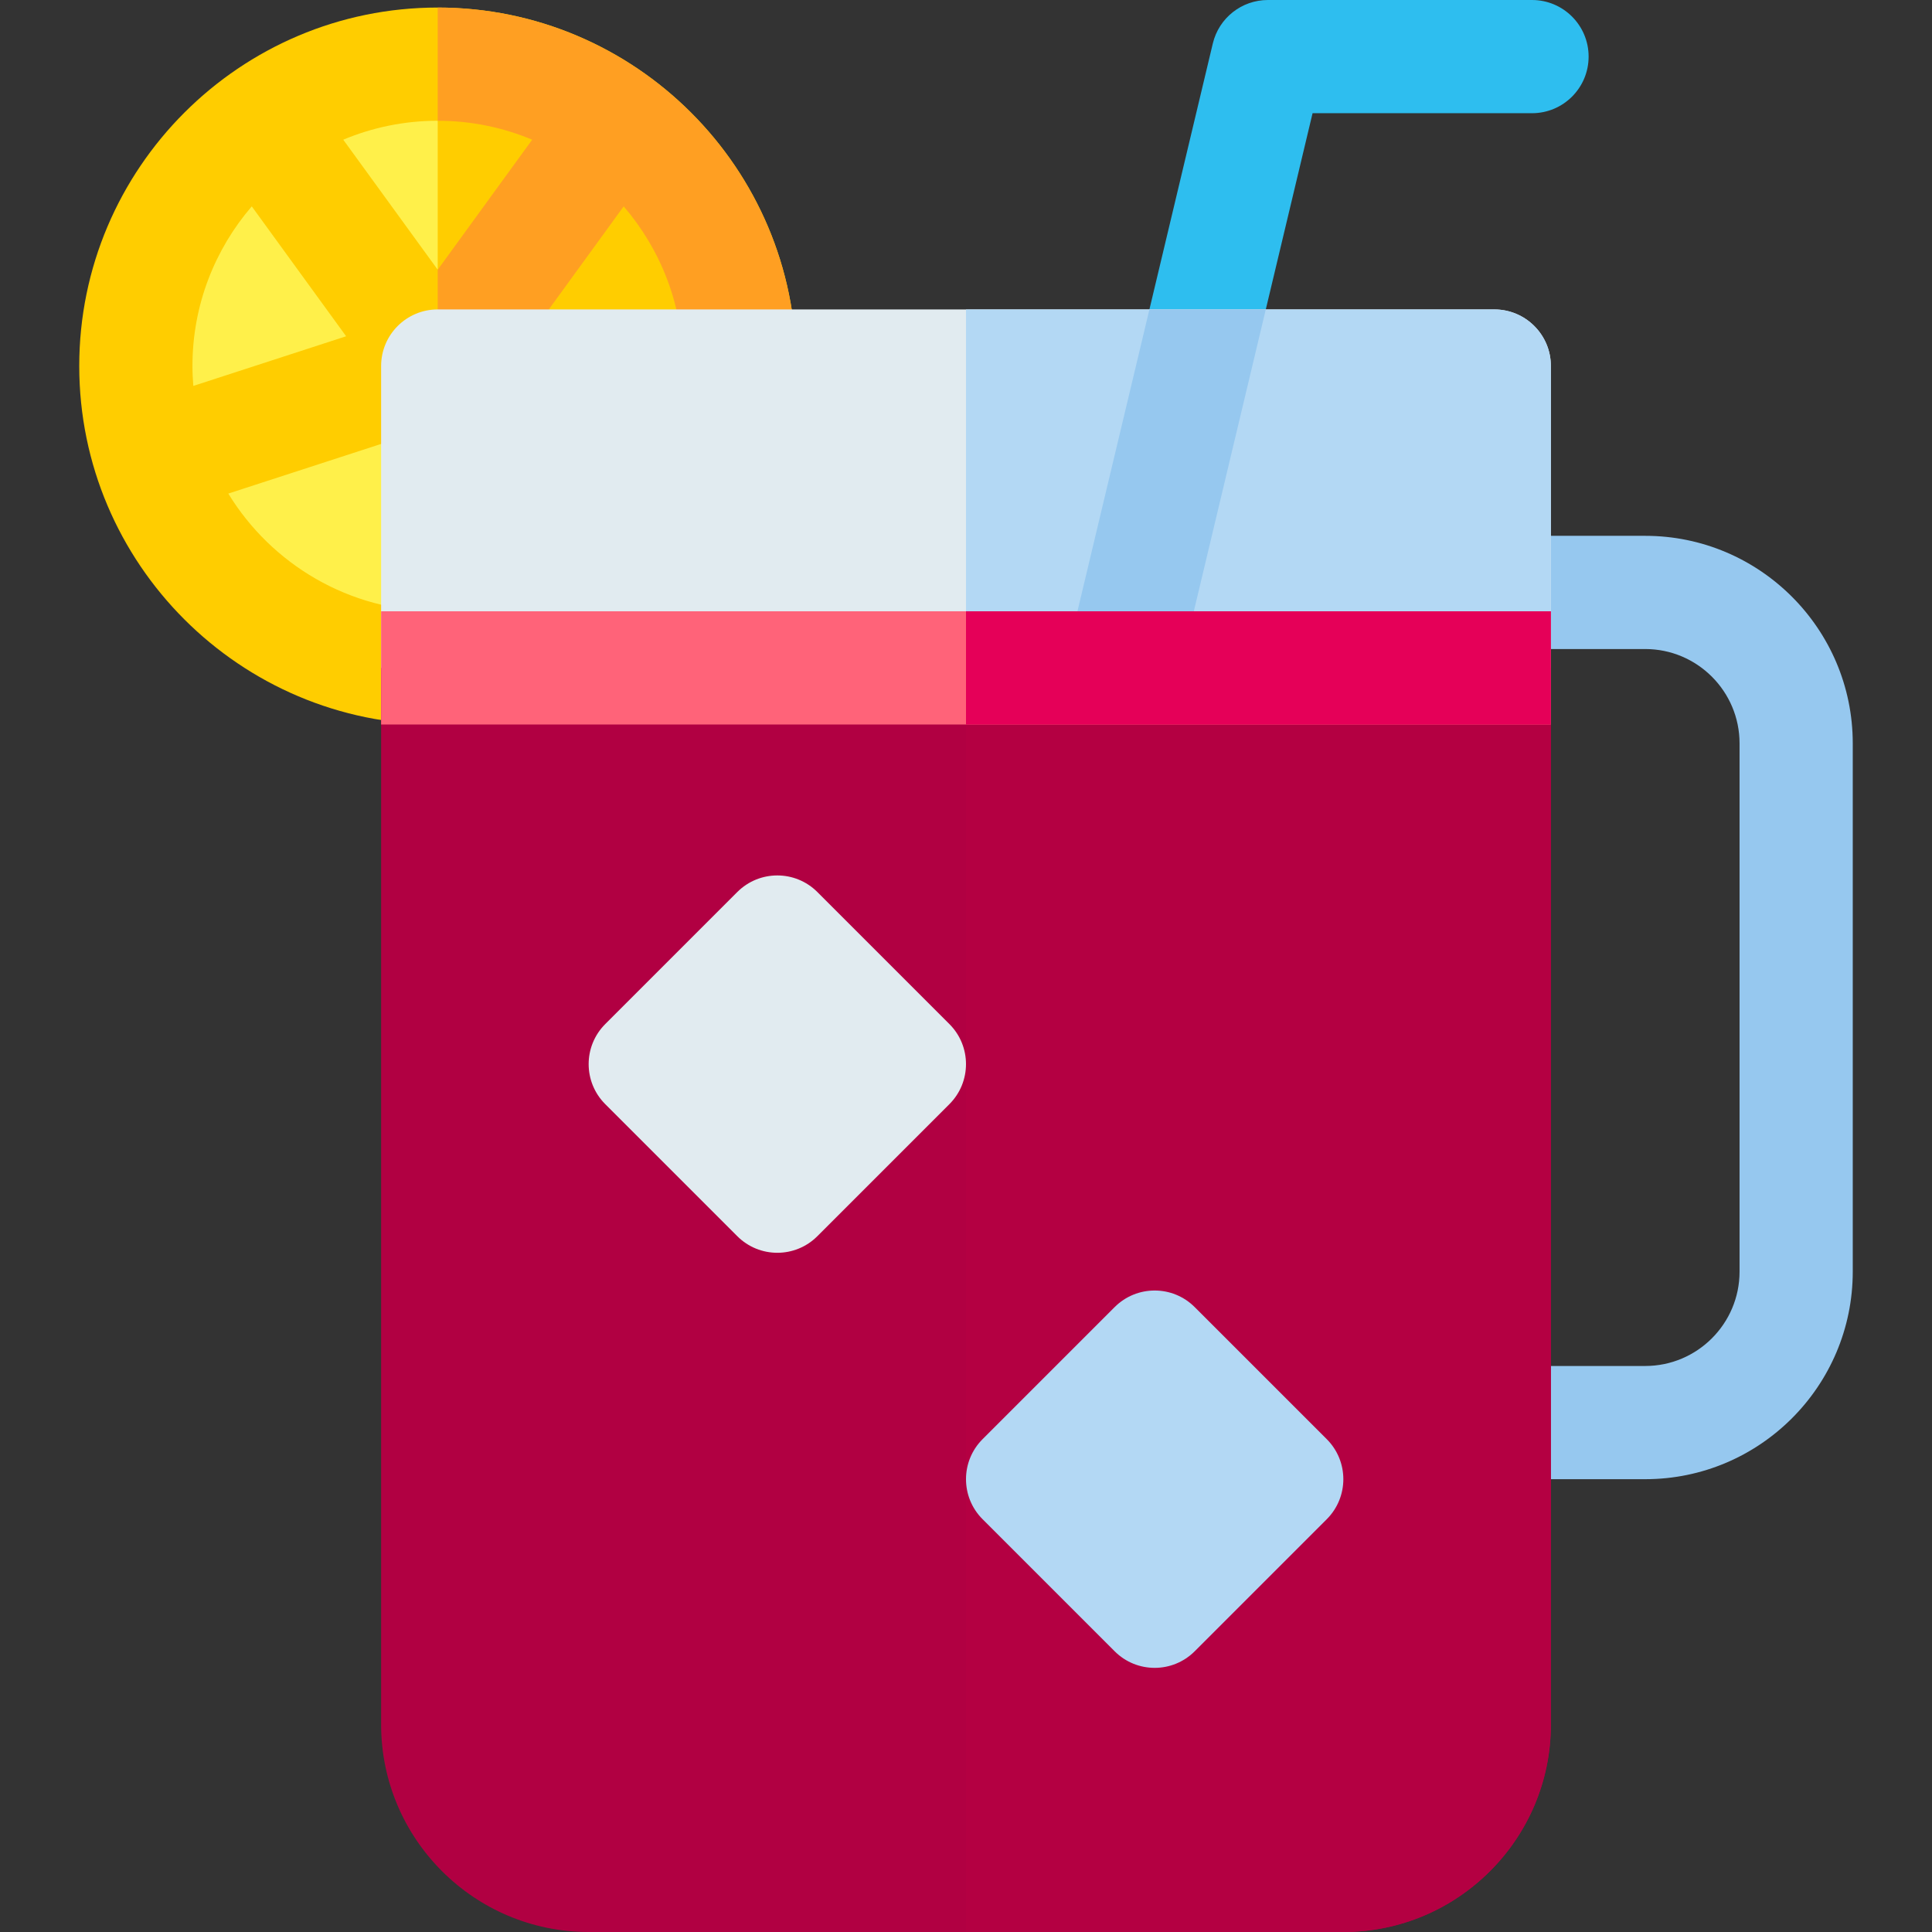 <svg id="Capa_1" enable-background="new 0 0 512 512" height="512" viewBox="0 0 512 512" width="512" xmlns="http://www.w3.org/2000/svg"><rect x="0" y="0" width="512" height="512" fill="#333333" stroke="none"/><g><path d="m116 17c44.183 0 80 35.817 80 80s-35.817 80-80 80c-44.183 0-80-35.817-80-80s35.817-80 80-80z" fill="#fff04a"/><path d="m116 17v160c44.183 0 80-35.817 80-80s-35.817-80-80-80z" fill="#ffcd00"/><path d="m116 2c-52.383 0-95 42.617-95 95s42.617 95 95 95 95-42.617 95-95-42.617-95-95-95zm25.036 35.021-25.036 34.459-25.036-34.459c7.71-3.23 16.167-5.021 25.036-5.021s17.326 1.791 25.036 5.021zm-74.318 17.668 25.011 34.425-40.497 13.158c-.14-1.741-.232-3.495-.232-5.272 0-16.15 5.934-30.931 15.718-42.311zm49.282 107.311c-23.468 0-44.068-12.503-55.497-31.196l60.131-19.538 7.501-5.449 37.146-51.128c9.785 11.38 15.719 26.161 15.719 42.311 0 35.841-29.159 65-65 65z" fill="#ffcd00"/><path d="m141.036 37.021-25.036 34.459v41.292l4.635-1.506 7.501-5.449 37.146-51.128c9.784 11.38 15.718 26.161 15.718 42.311 0 35.841-29.159 65-65 65v30c52.383 0 95-42.617 95-95s-42.617-95-95-95v30c8.869 0 17.326 1.791 25.036 5.021z" fill="#ff9f22"/><path d="m436 142h-40c-8.284 0-15 6.716-15 15v15h55c13.785 0 25 11.215 25 25v140c0 13.785-11.215 25-25 25h-55v15c0 8.284 6.716 15 15 15h40c30.327 0 55-24.673 55-55v-140c0-30.327-24.673-55-55-55z" fill="#96c8ef"/><path d="m278.497 191.521 42.912-180c1.611-6.754 7.647-11.521 14.591-11.521h70c8.284 0 15 6.716 15 15s-6.716 15-15 15h-58.155l-40.166 168.479z" fill="#2ebeef"/><path d="m411 97c0-8.284-6.716-15-15-15h-280c-8.284 0-15 6.716-15 15v80c0 8.284 6.716 15 15 15h280c8.284 0 15-6.716 15-15z" fill="#e1ebf0"/><path d="m396 82h-140v110h140c8.284 0 15-6.716 15-15v-80c0-8.284-6.716-15-15-15z" fill="#b3d8f4"/><path d="m335.448 82h-30.841l-26.11 109.521 2.007.479h28.719z" fill="#96c8ef"/><path d="m101 177v280c0 30.327 24.673 55 55 55h200c30.327 0 55-24.673 55-55v-280z" fill="#b10042"/><path d="m411 457v-280h-155v335h100c30.327 0 55-24.673 55-55z" fill="#b40042"/><g><path d="m101 162h310v30h-310z" fill="#ff6379"/></g><g><path d="m256 162h155v30h-155z" fill="#e50058"/></g><path d="m295.394 437.606-35-35c-5.858-5.858-5.858-15.355 0-21.213l35-35c5.857-5.858 15.355-5.858 21.213 0l35 35c5.858 5.858 5.858 15.355 0 21.213l-35 35c-5.858 5.859-15.356 5.859-21.213 0z" fill="#b3d8f4"/><path d="m195.393 327.606-35-35c-5.858-5.858-5.858-15.355 0-21.213l35-35c5.857-5.858 15.355-5.858 21.213 0l35 35c5.858 5.858 5.858 15.355 0 21.213l-35 35c-5.857 5.859-15.355 5.859-21.213 0z" fill="#e1ebf0"/></g></svg>
